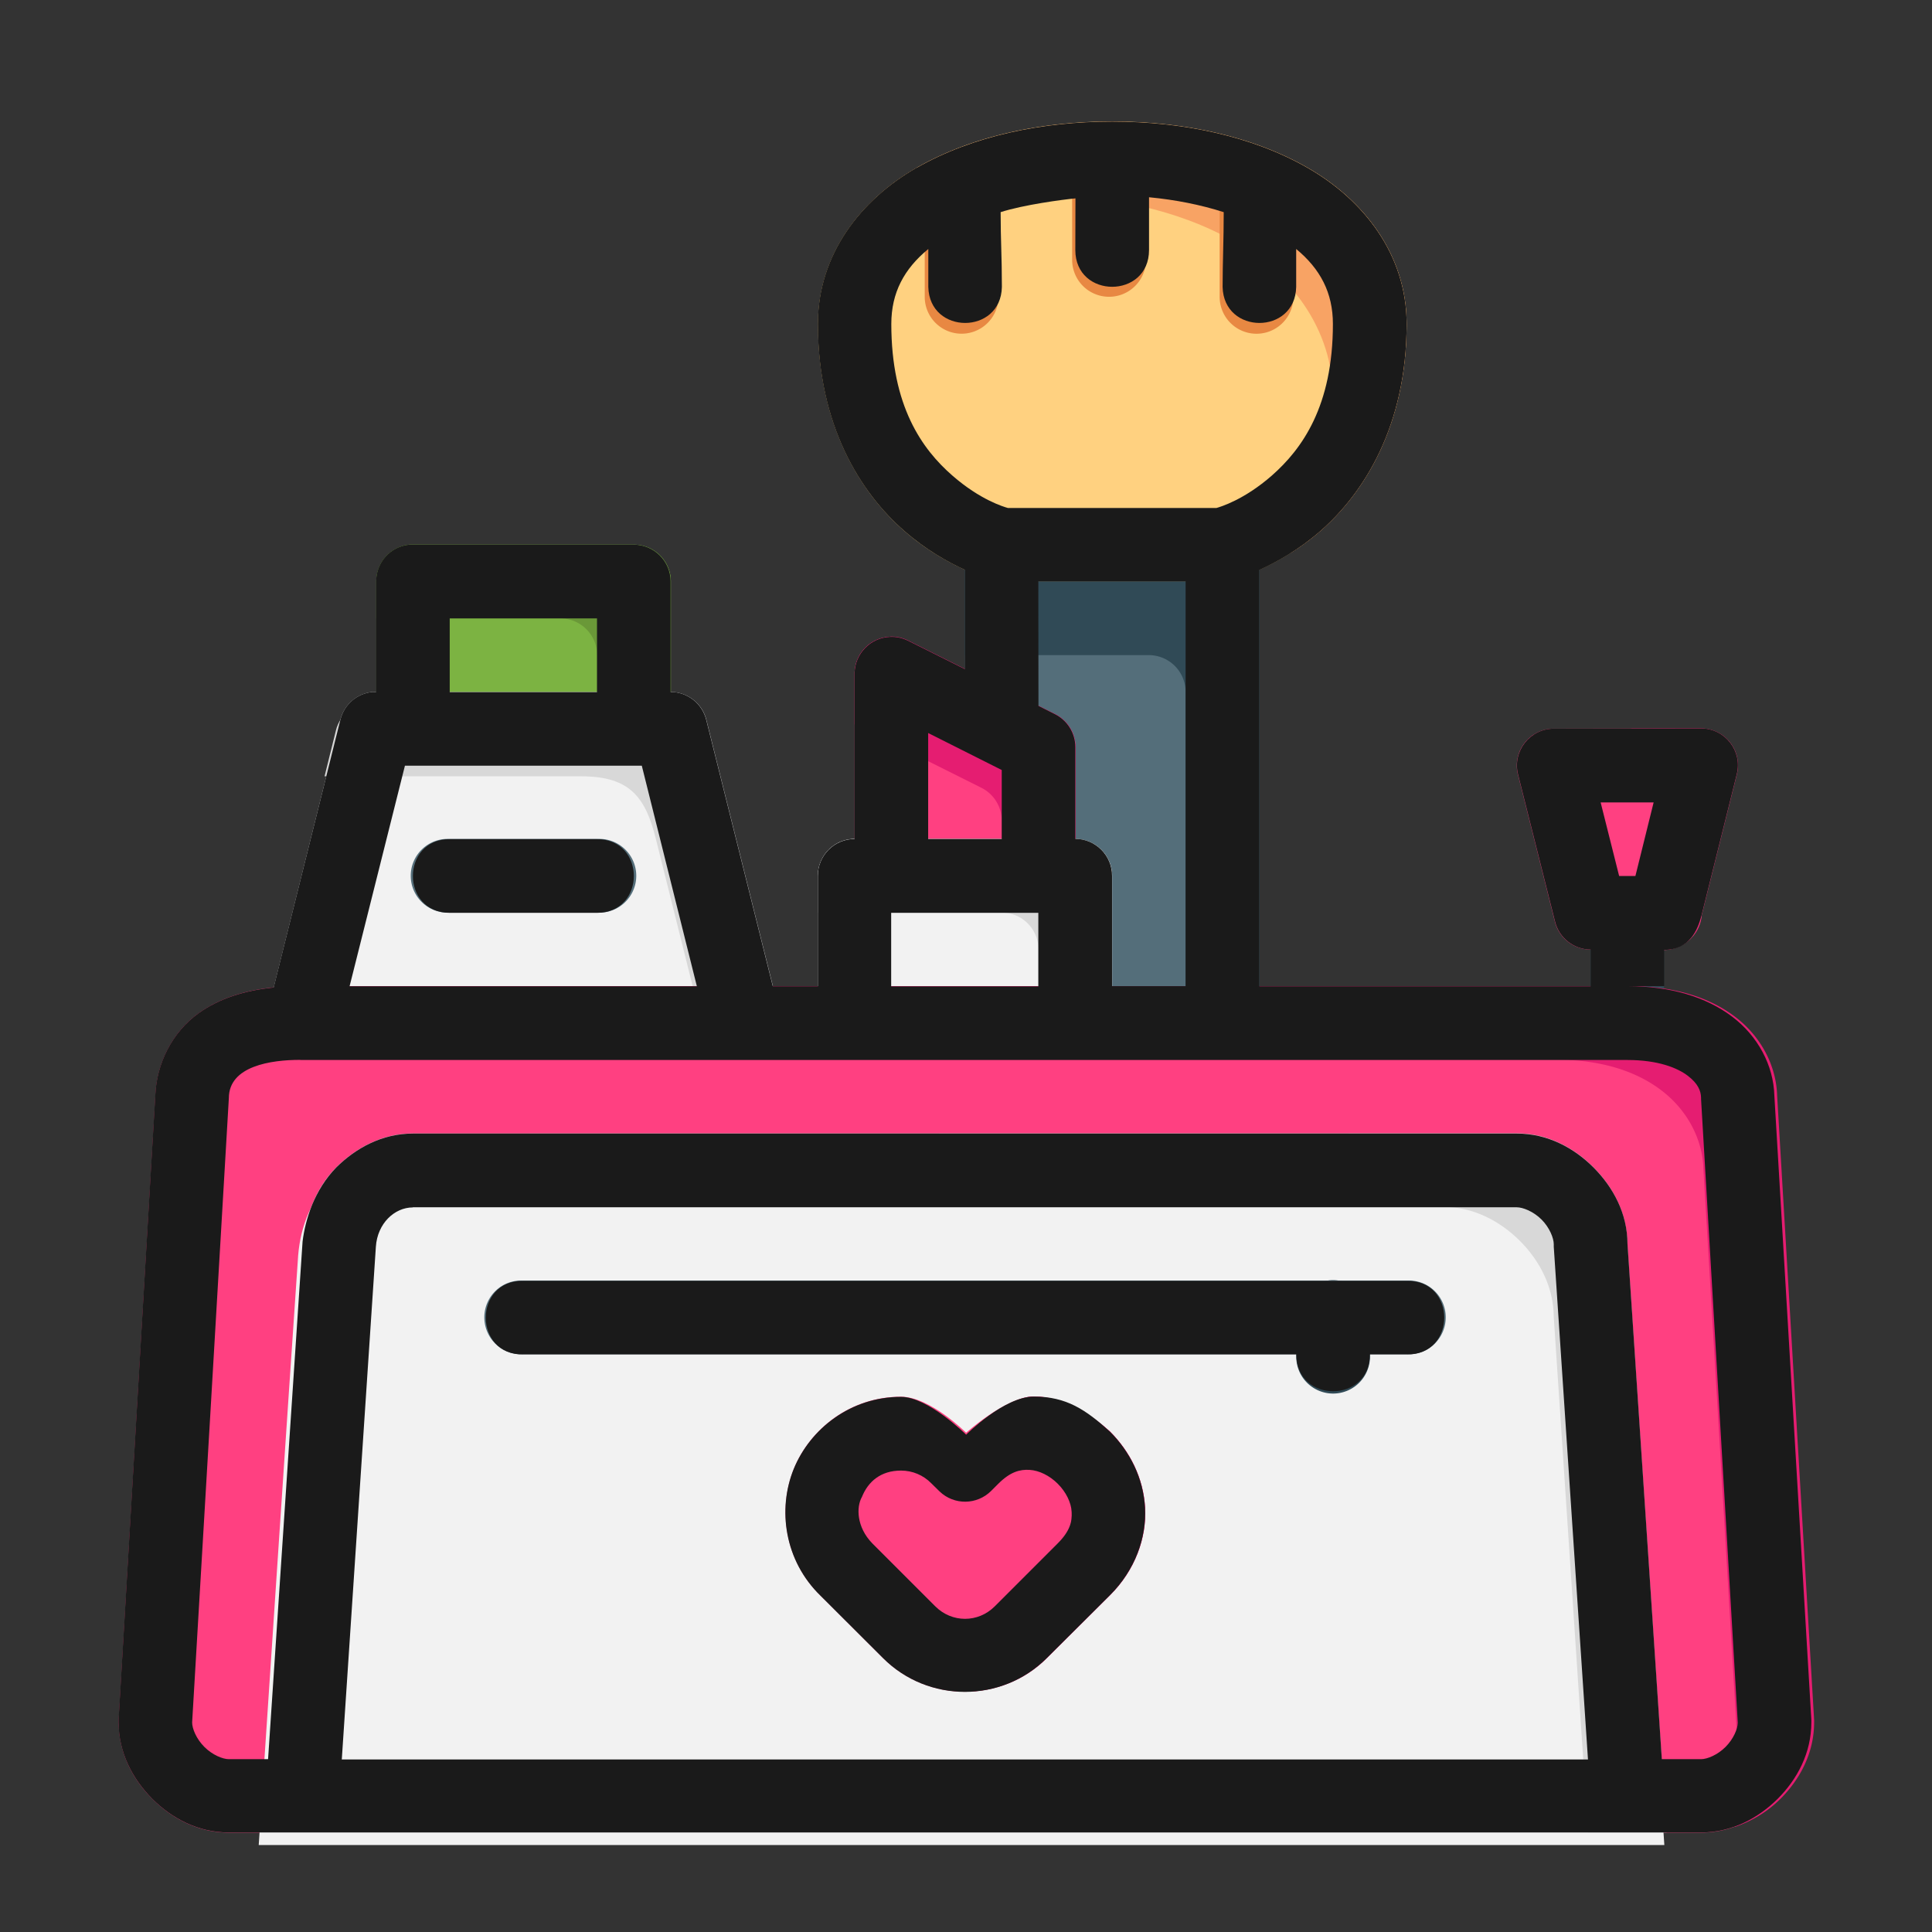 <?xml version="1.0" encoding="UTF-8" standalone="no"?>
<!-- Created with Inkscape (http://www.inkscape.org/) -->

<svg
   xmlns:dc="http://purl.org/dc/elements/1.1/"
   xmlns:cc="http://creativecommons.org/ns#"
   xmlns:rdf="http://www.w3.org/1999/02/22-rdf-syntax-ns#"
   xmlns:svg="http://www.w3.org/2000/svg"
   xmlns="http://www.w3.org/2000/svg"
   xmlns:sodipodi="http://sodipodi.sourceforge.net/DTD/sodipodi-0.dtd"
   xmlns:inkscape="http://www.inkscape.org/namespaces/inkscape"
   width="48pt"
   height="48pt"
   viewBox="0 0 16.933 16.933"
   version="1.1"
   id="svg979"
   inkscape:version="0.92.4 (5da689c313, 2019-01-14)"
   sodipodi:docname="20 - Pocuh Make Up.svg"
   inkscape:export-filename="E:\TR Design Studio Creative\Project Design\TR Creative Design\Icon Design\Project Hiring\Icon Icons\Project - 001\002 - Beauty And Fashion\Send\4 - Filled Line\20 - Pocuh Make Up.png"
   inkscape:export-xdpi="768"
   inkscape:export-ydpi="768">
  <rect x="0" y="0" width="16.933" height="16.933" fill="#333333" stroke="none"/>
  <defs
     id="defs973">
    <pattern
       y="0"
       x="0"
       height="6"
       width="6"
       patternUnits="userSpaceOnUse"
       id="EMFhbasepattern" />
    <pattern
       y="0"
       x="0"
       height="6"
       width="6"
       patternUnits="userSpaceOnUse"
       id="EMFhbasepattern-3" />
  </defs>
  <sodipodi:namedview
     id="base"
     pagecolor="#ffffff"
     bordercolor="#666666"
     borderopacity="1.0"
     inkscape:pageopacity="0.0"
     inkscape:pageshadow="2"
     inkscape:zoom="6.8254661"
     inkscape:cx="32"
     inkscape:cy="31.999142"
     inkscape:document-units="pt"
     inkscape:current-layer="layer1"
     showgrid="false"
     units="pt"
     inkscape:window-width="1366"
     inkscape:window-height="716"
     inkscape:window-x="-8"
     inkscape:window-y="-8"
     inkscape:window-maximized="1"
     inkscape:snap-bbox="true"
     inkscape:bbox-nodes="true"
     inkscape:snap-nodes="false"
     showguides="false"
     inkscape:snap-global="true">
    <inkscape:grid
       type="xygrid"
       id="grid1526" />
    <sodipodi:guide
       position="0.97,15.963"
       orientation="56.667,0"
       id="guide1528"
       inkscape:locked="false" />
    <sodipodi:guide
       position="0.97,0.97"
       orientation="0,56.667"
       id="guide1530"
       inkscape:locked="false" />
    <sodipodi:guide
       position="15.963,0.97"
       orientation="-56.667,0"
       id="guide1532"
       inkscape:locked="false" />
    <sodipodi:guide
       position="15.963,15.963"
       orientation="0,-56.667"
       id="guide1534"
       inkscape:locked="false" />
  </sodipodi:namedview>
  <g
     inkscape:label="Layer 1"
     inkscape:groupmode="layer"
     id="layer1"
     transform="translate(0,-280.067)">
    <g
       id="g1476"
       transform="matrix(1.219,0,0,1.219,-0.509,-65.379)"
       style="stroke-width:0.821">
      <g
         id="g2620"
         style="display:inline;stroke-width:0.821"
         transform="translate(23.019,-44.265)">
        <path
           style="color:#000000;font-style:normal;font-variant:normal;font-weight:normal;font-stretch:normal;font-size:medium;line-height:normal;font-family:sans-serif;font-variant-ligatures:normal;font-variant-position:normal;font-variant-caps:normal;font-variant-numeric:normal;font-variant-alternates:normal;font-feature-settings:normal;text-indent:0;text-align:start;text-decoration:none;text-decoration-line:none;text-decoration-style:solid;text-decoration-color:#000000;letter-spacing:normal;word-spacing:normal;text-transform:none;writing-mode:lr-tb;direction:ltr;text-orientation:mixed;dominant-baseline:auto;baseline-shift:baseline;text-anchor:start;white-space:normal;shape-padding:0;clip-rule:nonzero;display:inline;overflow:visible;visibility:visible;opacity:1;isolation:auto;mix-blend-mode:normal;color-interpolation:sRGB;color-interpolation-filters:linearRGB;solid-color:#000000;solid-opacity:1;vector-effect:none;fill:#546e7a;fill-opacity:1;fill-rule:nonzero;stroke:none;stroke-width:0.434;stroke-linecap:round;stroke-linejoin:round;stroke-miterlimit:1.5;stroke-dasharray:none;stroke-dashoffset:0;stroke-opacity:1;paint-order:markers fill stroke;color-rendering:auto;image-rendering:auto;shape-rendering:auto;text-rendering:auto;enable-background:accumulate"
           d="m -15.398,331.301 a 0.265,0.265 0 0 0 -0.266,0.266 v 1.322 a 0.265,0.265 0 0 0 0.146,0.236 l 0.119,0.06 v 0.762 a 0.265,0.265 0 0 0 0.264,0.264 v 0.795 a 0.265,0.265 0 0 0 0.266,0.264 h 1.059 a 0.265,0.265 0 0 0 0.264,-0.264 v -3.439 a 0.265,0.265 0 0 0 -0.264,-0.266 z"
           id="path2368"
           inkscape:connector-curvature="0" />
        <path
           style="color:#000000;font-style:normal;font-variant:normal;font-weight:normal;font-stretch:normal;font-size:medium;line-height:normal;font-family:sans-serif;font-variant-ligatures:normal;font-variant-position:normal;font-variant-caps:normal;font-variant-numeric:normal;font-variant-alternates:normal;font-feature-settings:normal;text-indent:0;text-align:start;text-decoration:none;text-decoration-line:none;text-decoration-style:solid;text-decoration-color:#000000;letter-spacing:normal;word-spacing:normal;text-transform:none;writing-mode:lr-tb;direction:ltr;text-orientation:mixed;dominant-baseline:auto;baseline-shift:baseline;text-anchor:start;white-space:normal;shape-padding:0;clip-rule:nonzero;display:inline;overflow:visible;visibility:visible;opacity:1;isolation:auto;mix-blend-mode:normal;color-interpolation:sRGB;color-interpolation-filters:linearRGB;solid-color:#000000;solid-opacity:1;vector-effect:none;fill:#304a56;fill-opacity:1;fill-rule:nonzero;stroke:none;stroke-width:0.434;stroke-linecap:round;stroke-linejoin:round;stroke-miterlimit:1.5;stroke-dasharray:none;stroke-dashoffset:0;stroke-opacity:1;paint-order:markers fill stroke;color-rendering:auto;image-rendering:auto;shape-rendering:auto;text-rendering:auto;enable-background:accumulate"
           d="m -15.399,331.301 a 0.265,0.265 0 0 0 -0.266,0.266 v 0.793 h 1.324 a 0.265,0.265 0 0 1 0.264,0.266 v 2.645 h 0.266 a 0.265,0.265 0 0 0 0.264,-0.264 v -3.44 a 0.265,0.265 0 0 0 -0.264,-0.266 z"
           id="path2434"
           inkscape:connector-curvature="0" />
        <path
           style="color:#000000;font-style:normal;font-variant:normal;font-weight:normal;font-stretch:normal;font-size:medium;line-height:normal;font-family:sans-serif;font-variant-ligatures:normal;font-variant-position:normal;font-variant-caps:normal;font-variant-numeric:normal;font-variant-alternates:normal;font-feature-settings:normal;text-indent:0;text-align:start;text-decoration:none;text-decoration-line:none;text-decoration-style:solid;text-decoration-color:#000000;letter-spacing:normal;word-spacing:normal;text-transform:none;writing-mode:lr-tb;direction:ltr;text-orientation:mixed;dominant-baseline:auto;baseline-shift:baseline;text-anchor:start;white-space:normal;shape-padding:0;clip-rule:nonzero;display:inline;overflow:visible;visibility:visible;opacity:1;isolation:auto;mix-blend-mode:normal;color-interpolation:sRGB;color-interpolation-filters:linearRGB;solid-color:#000000;solid-opacity:1;vector-effect:none;fill:#304a56;fill-opacity:1;fill-rule:nonzero;stroke:none;stroke-width:0.434;stroke-linecap:round;stroke-linejoin:round;stroke-miterlimit:1.5;stroke-dasharray:none;stroke-dashoffset:0;stroke-opacity:1;paint-order:markers fill stroke;color-rendering:auto;image-rendering:auto;shape-rendering:auto;text-rendering:auto;enable-background:accumulate"
           d="m -10.904,333.943 a 0.265,0.265 0 0 0 -0.262,0.268 v 0.795 a 0.265,0.265 0 1 0 0.529,0 v -0.795 a 0.265,0.265 0 0 0 -0.268,-0.268 z"
           id="path1322"
           inkscape:connector-curvature="0" />
        <path
           style="color:#000000;font-style:normal;font-variant:normal;font-weight:normal;font-stretch:normal;font-size:medium;line-height:normal;font-family:sans-serif;font-variant-ligatures:normal;font-variant-position:normal;font-variant-caps:normal;font-variant-numeric:normal;font-variant-alternates:normal;font-feature-settings:normal;text-indent:0;text-align:start;text-decoration:none;text-decoration-line:none;text-decoration-style:solid;text-decoration-color:#000000;letter-spacing:normal;word-spacing:normal;text-transform:none;writing-mode:lr-tb;direction:ltr;text-orientation:mixed;dominant-baseline:auto;baseline-shift:baseline;text-anchor:start;white-space:normal;shape-padding:0;clip-rule:nonzero;display:inline;overflow:visible;visibility:visible;opacity:1;isolation:auto;mix-blend-mode:normal;color-interpolation:sRGB;color-interpolation-filters:linearRGB;solid-color:#000000;solid-opacity:1;vector-effect:none;fill:#ff4081;fill-opacity:1;fill-rule:nonzero;stroke:none;stroke-width:0.434;stroke-linecap:round;stroke-linejoin:round;stroke-miterlimit:1.5;stroke-dasharray:none;stroke-dashoffset:0;stroke-opacity:1;paint-order:markers fill stroke;color-rendering:auto;image-rendering:auto;shape-rendering:auto;text-rendering:auto;enable-background:accumulate"
           d="m -11.43,332.889 a 0.265,0.265 0 0 0 -0.258,0.328 l 0.266,1.059 a 0.265,0.265 0 0 0 0.256,0.201 h 0.486 a 0.265,0.265 0 0 0 0.17,-0.031 0.265,0.265 0 0 0 0.016,-0.008 0.265,0.265 0 0 0 0.008,-0.006 0.265,0.265 0 0 0 0.014,-0.01 0.265,0.265 0 0 0 0.008,-0.006 0.265,0.265 0 0 0 0.012,-0.01 0.265,0.265 0 0 0 0.008,-0.008 0.265,0.265 0 0 0 0.01,-0.012 0.265,0.265 0 0 0 0.008,-0.008 0.265,0.265 0 0 0 0.01,-0.014 0.265,0.265 0 0 0 0.006,-0.008 0.265,0.265 0 0 0 0.043,-0.119 0.265,0.265 0 0 0 0,-0.004 l 0.254,-1.018 a 0.265,0.265 0 0 0 -0.256,-0.328 z"
           id="path2406"
           inkscape:connector-curvature="0" />
        <path
           style="color:#000000;font-style:normal;font-variant:normal;font-weight:normal;font-stretch:normal;font-size:medium;line-height:normal;font-family:sans-serif;font-variant-ligatures:normal;font-variant-position:normal;font-variant-caps:normal;font-variant-numeric:normal;font-variant-alternates:normal;font-feature-settings:normal;text-indent:0;text-align:start;text-decoration:none;text-decoration-line:none;text-decoration-style:solid;text-decoration-color:#000000;letter-spacing:normal;word-spacing:normal;text-transform:none;writing-mode:lr-tb;direction:ltr;text-orientation:mixed;dominant-baseline:auto;baseline-shift:baseline;text-anchor:start;white-space:normal;shape-padding:0;clip-rule:nonzero;display:inline;overflow:visible;visibility:visible;opacity:1;isolation:auto;mix-blend-mode:normal;color-interpolation:sRGB;color-interpolation-filters:linearRGB;solid-color:#000000;solid-opacity:1;vector-effect:none;fill:#ff4081;fill-opacity:1;fill-rule:nonzero;stroke:none;stroke-width:0.434;stroke-linecap:round;stroke-linejoin:round;stroke-miterlimit:1.5;stroke-dasharray:none;stroke-dashoffset:0;stroke-opacity:1;paint-order:markers fill stroke;color-rendering:auto;image-rendering:auto;shape-rendering:auto;text-rendering:auto;enable-background:accumulate"
           d="m -16.201,332.229 a 0.265,0.265 0 0 0 -0.256,0.264 v 1.455 a 0.265,0.265 0 0 0 0.264,0.264 h 1.059 a 0.265,0.265 0 0 0 0.266,-0.264 v -0.926 a 0.265,0.265 0 0 0 -0.146,-0.236 l -1.059,-0.529 a 0.265,0.265 0 0 0 -0.127,-0.027 z"
           id="path2418"
           inkscape:connector-curvature="0" />
        <path
           style="color:#000000;font-style:normal;font-variant:normal;font-weight:normal;font-stretch:normal;font-size:medium;line-height:normal;font-family:sans-serif;font-variant-ligatures:normal;font-variant-position:normal;font-variant-caps:normal;font-variant-numeric:normal;font-variant-alternates:normal;font-feature-settings:normal;text-indent:0;text-align:start;text-decoration:none;text-decoration-line:none;text-decoration-style:solid;text-decoration-color:#000000;letter-spacing:normal;word-spacing:normal;text-transform:none;writing-mode:lr-tb;direction:ltr;text-orientation:mixed;dominant-baseline:auto;baseline-shift:baseline;text-anchor:start;white-space:normal;shape-padding:0;clip-rule:nonzero;display:inline;overflow:visible;visibility:visible;opacity:1;isolation:auto;mix-blend-mode:normal;color-interpolation:sRGB;color-interpolation-filters:linearRGB;solid-color:#000000;solid-opacity:1;vector-effect:none;fill:#e51d71;fill-opacity:1;fill-rule:nonzero;stroke:none;stroke-width:0.434;stroke-linecap:round;stroke-linejoin:round;stroke-miterlimit:1.5;stroke-dasharray:none;stroke-dashoffset:0;stroke-opacity:1;paint-order:markers fill stroke;color-rendering:auto;image-rendering:auto;shape-rendering:auto;text-rendering:auto;enable-background:accumulate"
           d="m -16.201,332.228 a 0.265,0.265 0 0 0 -0.256,0.264 v 0.366 l 0.912,0.456 a 0.265,0.265 0 0 1 0.146,0.236 v 0.66 h 0.264 a 0.265,0.265 0 0 0 0.266,-0.264 v -0.926 a 0.265,0.265 0 0 0 -0.146,-0.236 l -1.059,-0.53 a 0.265,0.265 0 0 0 -0.127,-0.027 z"
           id="path2455"
           inkscape:connector-curvature="0" />
        <path
           style="color:#000000;font-style:normal;font-variant:normal;font-weight:normal;font-stretch:normal;font-size:medium;line-height:normal;font-family:sans-serif;font-variant-ligatures:normal;font-variant-position:normal;font-variant-caps:normal;font-variant-numeric:normal;font-variant-alternates:normal;font-feature-settings:normal;text-indent:0;text-align:start;text-decoration:none;text-decoration-line:none;text-decoration-style:solid;text-decoration-color:#000000;letter-spacing:normal;word-spacing:normal;text-transform:none;writing-mode:lr-tb;direction:ltr;text-orientation:mixed;dominant-baseline:auto;baseline-shift:baseline;text-anchor:start;white-space:normal;shape-padding:0;clip-rule:nonzero;display:inline;overflow:visible;visibility:visible;opacity:1;isolation:auto;mix-blend-mode:normal;color-interpolation:sRGB;color-interpolation-filters:linearRGB;solid-color:#000000;solid-opacity:1;vector-effect:none;fill:#f2f2f2;fill-opacity:1;fill-rule:nonzero;stroke:none;stroke-width:0.434;stroke-linecap:round;stroke-linejoin:round;stroke-miterlimit:1.5;stroke-dasharray:none;stroke-dashoffset:0;stroke-opacity:1;paint-order:markers fill stroke;color-rendering:auto;image-rendering:auto;shape-rendering:auto;text-rendering:auto;enable-background:accumulate"
           d="m -16.457,333.682 a 0.265,0.265 0 0 0 -0.264,0.266 v 1.059 a 0.265,0.265 0 0 0 0.264,0.264 h 1.588 a 0.265,0.265 0 0 0 0.264,-0.264 v -1.059 a 0.265,0.265 0 0 0 -0.264,-0.266 z"
           id="path2424"
           inkscape:connector-curvature="0" />
        <path
           style="color:#000000;font-style:normal;font-variant:normal;font-weight:normal;font-stretch:normal;font-size:medium;line-height:normal;font-family:sans-serif;font-variant-ligatures:normal;font-variant-position:normal;font-variant-caps:normal;font-variant-numeric:normal;font-variant-alternates:normal;font-feature-settings:normal;text-indent:0;text-align:start;text-decoration:none;text-decoration-line:none;text-decoration-style:solid;text-decoration-color:#000000;letter-spacing:normal;word-spacing:normal;text-transform:none;writing-mode:lr-tb;direction:ltr;text-orientation:mixed;dominant-baseline:auto;baseline-shift:baseline;text-anchor:start;white-space:normal;shape-padding:0;clip-rule:nonzero;display:inline;overflow:visible;visibility:visible;opacity:1;isolation:auto;mix-blend-mode:normal;color-interpolation:sRGB;color-interpolation-filters:linearRGB;solid-color:#000000;solid-opacity:1;vector-effect:none;fill:#7cb342;fill-opacity:1;fill-rule:nonzero;stroke:none;stroke-width:0.434;stroke-linecap:round;stroke-linejoin:round;stroke-miterlimit:1.5;stroke-dasharray:none;stroke-dashoffset:0;stroke-opacity:1;paint-order:markers fill stroke;color-rendering:auto;image-rendering:auto;shape-rendering:auto;text-rendering:auto;enable-background:accumulate"
           d="m -19.658,331.566 a 0.265,0.265 0 0 0 -0.238,0.264 v 1.059 a 0.265,0.265 0 0 0 0.264,0.266 h 1.588 a 0.265,0.265 0 0 0 0.266,-0.266 v -1.059 a 0.265,0.265 0 0 0 -0.266,-0.264 h -1.588 a 0.265,0.265 0 0 0 -0.025,0 z"
           id="path2414"
           inkscape:connector-curvature="0" />
        <path
           style="color:#000000;font-style:normal;font-variant:normal;font-weight:normal;font-stretch:normal;font-size:medium;line-height:normal;font-family:sans-serif;font-variant-ligatures:normal;font-variant-position:normal;font-variant-caps:normal;font-variant-numeric:normal;font-variant-alternates:normal;font-feature-settings:normal;text-indent:0;text-align:start;text-decoration:none;text-decoration-line:none;text-decoration-style:solid;text-decoration-color:#000000;letter-spacing:normal;word-spacing:normal;text-transform:none;writing-mode:lr-tb;direction:ltr;text-orientation:mixed;dominant-baseline:auto;baseline-shift:baseline;text-anchor:start;white-space:normal;shape-padding:0;clip-rule:nonzero;display:inline;overflow:visible;visibility:visible;opacity:1;isolation:auto;mix-blend-mode:normal;color-interpolation:sRGB;color-interpolation-filters:linearRGB;solid-color:#000000;solid-opacity:1;vector-effect:none;fill:#6a9838;fill-opacity:1;fill-rule:nonzero;stroke:none;stroke-width:0.434;stroke-linecap:round;stroke-linejoin:round;stroke-miterlimit:1.5;stroke-dasharray:none;stroke-dashoffset:0;stroke-opacity:1;paint-order:markers fill stroke;color-rendering:auto;image-rendering:auto;shape-rendering:auto;text-rendering:auto;enable-background:accumulate"
           d="m -19.658,331.566 a 0.265,0.265 0 0 0 -0.238,0.264 v 0.266 h 1.322 a 0.265,0.265 0 0 1 0.266,0.264 v 0.795 h 0.264 a 0.265,0.265 0 0 0 0.266,-0.266 v -1.059 a 0.265,0.265 0 0 0 -0.266,-0.264 h -1.588 a 0.265,0.265 0 0 0 -0.025,0 z"
           id="path2439"
           inkscape:connector-curvature="0" />
        <path
           style="color:#000000;font-style:normal;font-variant:normal;font-weight:normal;font-stretch:normal;font-size:medium;line-height:normal;font-family:sans-serif;font-variant-ligatures:normal;font-variant-position:normal;font-variant-caps:normal;font-variant-numeric:normal;font-variant-alternates:normal;font-feature-settings:normal;text-indent:0;text-align:start;text-decoration:none;text-decoration-line:none;text-decoration-style:solid;text-decoration-color:#000000;letter-spacing:normal;word-spacing:normal;text-transform:none;writing-mode:lr-tb;direction:ltr;text-orientation:mixed;dominant-baseline:auto;baseline-shift:baseline;text-anchor:start;white-space:normal;shape-padding:0;clip-rule:nonzero;display:inline;overflow:visible;visibility:visible;opacity:1;isolation:auto;mix-blend-mode:normal;color-interpolation:sRGB;color-interpolation-filters:linearRGB;solid-color:#000000;solid-opacity:1;vector-effect:none;fill:#f2f2f2;fill-opacity:1;fill-rule:nonzero;stroke:none;stroke-width:0.434;stroke-linecap:round;stroke-linejoin:round;stroke-miterlimit:1.5;stroke-dasharray:none;stroke-dashoffset:0;stroke-opacity:1;paint-order:markers fill stroke;color-rendering:auto;image-rendering:auto;shape-rendering:auto;text-rendering:auto;enable-background:accumulate"
           d="m -19.924,332.625 a 0.265,0.265 0 0 0 -0.23,0.199 l -0.527,2.117 a 0.265,0.265 0 0 0 0.256,0.328 H -17.25 a 0.265,0.265 0 0 0 0.256,-0.328 l -0.529,-2.117 a 0.265,0.265 0 0 0 -0.256,-0.199 h -2.117 a 0.265,0.265 0 0 0 -0.027,0 z"
           id="path2410"
           inkscape:connector-curvature="0" />
        <path
           style="color:#000000;font-style:normal;font-variant:normal;font-weight:normal;font-stretch:normal;font-size:medium;line-height:normal;font-family:sans-serif;font-variant-ligatures:normal;font-variant-position:normal;font-variant-caps:normal;font-variant-numeric:normal;font-variant-alternates:normal;font-feature-settings:normal;text-indent:0;text-align:start;text-decoration:none;text-decoration-line:none;text-decoration-style:solid;text-decoration-color:#000000;letter-spacing:normal;word-spacing:normal;text-transform:none;writing-mode:lr-tb;direction:ltr;text-orientation:mixed;dominant-baseline:auto;baseline-shift:baseline;text-anchor:start;white-space:normal;shape-padding:0;clip-rule:nonzero;display:inline;overflow:visible;visibility:visible;opacity:1;isolation:auto;mix-blend-mode:normal;color-interpolation:sRGB;color-interpolation-filters:linearRGB;solid-color:#000000;solid-opacity:1;vector-effect:none;fill:#ffd180;fill-opacity:1;fill-rule:nonzero;stroke:none;stroke-width:0.434;stroke-linecap:round;stroke-linejoin:round;stroke-miterlimit:1.5;stroke-dasharray:none;stroke-dashoffset:0;stroke-opacity:1;paint-order:markers fill stroke;color-rendering:auto;image-rendering:auto;shape-rendering:auto;text-rendering:auto;enable-background:accumulate"
           d="m -14.605,328.523 c -0.501,0 -1.002,0.102 -1.404,0.332 -0.402,0.23 -0.711,0.623 -0.711,1.123 0,0.732 0.308,1.216 0.619,1.488 0.312,0.273 0.639,0.355 0.639,0.355 a 0.265,0.265 0 0 0 0.064,0.008 h 1.588 a 0.265,0.265 0 0 0 0.062,-0.008 c 0,0 0.329,-0.083 0.641,-0.355 0.312,-0.273 0.619,-0.756 0.619,-1.488 0,-0.5 -0.311,-0.893 -0.713,-1.123 -0.402,-0.23 -0.903,-0.332 -1.404,-0.332 z"
           id="path2352"
           inkscape:connector-curvature="0" />
        <path
           style="color:#000000;font-style:normal;font-variant:normal;font-weight:normal;font-stretch:normal;font-size:medium;line-height:normal;font-family:sans-serif;font-variant-ligatures:normal;font-variant-position:normal;font-variant-caps:normal;font-variant-numeric:normal;font-variant-alternates:normal;font-feature-settings:normal;text-indent:0;text-align:start;text-decoration:none;text-decoration-line:none;text-decoration-style:solid;text-decoration-color:#000000;letter-spacing:normal;word-spacing:normal;text-transform:none;writing-mode:lr-tb;direction:ltr;text-orientation:mixed;dominant-baseline:auto;baseline-shift:baseline;text-anchor:start;white-space:normal;shape-padding:0;clip-rule:nonzero;display:inline;overflow:visible;visibility:visible;opacity:1;isolation:auto;mix-blend-mode:normal;color-interpolation:sRGB;color-interpolation-filters:linearRGB;solid-color:#000000;solid-opacity:1;vector-effect:none;fill:#546e7a;fill-opacity:1;fill-rule:nonzero;stroke:none;stroke-width:0.434;stroke-linecap:round;stroke-linejoin:round;stroke-miterlimit:1.5;stroke-dasharray:none;stroke-dashoffset:0;stroke-opacity:1;paint-order:markers fill stroke;color-rendering:auto;image-rendering:auto;shape-rendering:auto;text-rendering:auto;enable-background:accumulate"
           d="m -19.367,333.682 a 0.265,0.265 0 1 0 0,0.529 h 1.059 a 0.265,0.265 0 1 0 0,-0.529 z"
           id="path1341"
           inkscape:connector-curvature="0" />
        <path
           style="color:#000000;font-style:normal;font-variant:normal;font-weight:normal;font-stretch:normal;font-size:medium;line-height:normal;font-family:sans-serif;font-variant-ligatures:normal;font-variant-position:normal;font-variant-caps:normal;font-variant-numeric:normal;font-variant-alternates:normal;font-feature-settings:normal;text-indent:0;text-align:start;text-decoration:none;text-decoration-line:none;text-decoration-style:solid;text-decoration-color:#000000;letter-spacing:normal;word-spacing:normal;text-transform:none;writing-mode:lr-tb;direction:ltr;text-orientation:mixed;dominant-baseline:auto;baseline-shift:baseline;text-anchor:start;white-space:normal;shape-padding:0;clip-rule:nonzero;display:inline;overflow:visible;visibility:visible;opacity:1;isolation:auto;mix-blend-mode:normal;color-interpolation:sRGB;color-interpolation-filters:linearRGB;solid-color:#000000;solid-opacity:1;vector-effect:none;fill:#d8d8d8;fill-opacity:1;fill-rule:nonzero;stroke:none;stroke-width:1.641;stroke-linecap:round;stroke-linejoin:round;stroke-miterlimit:1.5;stroke-dasharray:none;stroke-dashoffset:0;stroke-opacity:1;paint-order:markers fill stroke;color-rendering:auto;image-rendering:auto;shape-rendering:auto;text-rendering:auto;enable-background:accumulate"
           d="m -75.299,182.645 c -0.001,6.6e-4 -0.003,0.001 -0.004,0.002 -0.42,0.042 -0.768,0.343 -0.871,0.752 l -0.309,1.248 h 6.969 c 1.333,0 1.742,0.585 2.022,1.705 l 1.262,5.049 c 0.155,0.625 -0.313,1.231 -0.957,1.24 h 1.99 c 0.648,-0.003 1.122,-0.611 0.967,-1.24 -0.673,-2.668 -1.325,-5.341 -2,-8.002 -0.147,-0.536 -0.602,-0.752 -0.967,-0.752 h -1.98 -6.021 c -0.033,-0.002 -0.066,-0.003 -0.1,-0.002 z"
           id="path2444"
           inkscape:connector-curvature="0"
           sodipodi:nodetypes="cccccccccccccccc"
           transform="matrix(0.265,0,0,0.265,0,284.3)" />
        <path
           style="color:#000000;font-style:normal;font-variant:normal;font-weight:normal;font-stretch:normal;font-size:medium;line-height:normal;font-family:sans-serif;font-variant-ligatures:normal;font-variant-position:normal;font-variant-caps:normal;font-variant-numeric:normal;font-variant-alternates:normal;font-feature-settings:normal;text-indent:0;text-align:start;text-decoration:none;text-decoration-line:none;text-decoration-style:solid;text-decoration-color:#000000;letter-spacing:normal;word-spacing:normal;text-transform:none;writing-mode:lr-tb;direction:ltr;text-orientation:mixed;dominant-baseline:auto;baseline-shift:baseline;text-anchor:start;white-space:normal;shape-padding:0;clip-rule:nonzero;display:inline;overflow:visible;visibility:visible;opacity:1;isolation:auto;mix-blend-mode:normal;color-interpolation:sRGB;color-interpolation-filters:linearRGB;solid-color:#000000;solid-opacity:1;vector-effect:none;fill:#d8d8d8;fill-opacity:1;fill-rule:nonzero;stroke:none;stroke-width:0.434;stroke-linecap:round;stroke-linejoin:round;stroke-miterlimit:1.5;stroke-dasharray:none;stroke-dashoffset:0;stroke-opacity:1;paint-order:markers fill stroke;color-rendering:auto;image-rendering:auto;shape-rendering:auto;text-rendering:auto;enable-background:accumulate"
           d="m -16.457,333.681 a 0.265,0.265 0 0 0 -0.264,0.266 v 0.264 h 1.322 a 0.265,0.265 0 0 1 0.264,0.266 v 0.793 h 0.265 a 0.265,0.265 0 0 0 0.264,-0.264 v -1.059 a 0.265,0.265 0 0 0 -0.264,-0.266 z"
           id="path2465"
           inkscape:connector-curvature="0" />
        <path
           style="color:#000000;font-style:normal;font-variant:normal;font-weight:normal;font-stretch:normal;font-size:medium;line-height:normal;font-family:sans-serif;font-variant-ligatures:normal;font-variant-position:normal;font-variant-caps:normal;font-variant-numeric:normal;font-variant-alternates:normal;font-feature-settings:normal;text-indent:0;text-align:start;text-decoration:none;text-decoration-line:none;text-decoration-style:solid;text-decoration-color:#000000;letter-spacing:normal;word-spacing:normal;text-transform:none;writing-mode:lr-tb;direction:ltr;text-orientation:mixed;dominant-baseline:auto;baseline-shift:baseline;text-anchor:start;white-space:normal;shape-padding:0;clip-rule:nonzero;display:inline;overflow:visible;visibility:visible;opacity:1;isolation:auto;mix-blend-mode:normal;color-interpolation:sRGB;color-interpolation-filters:linearRGB;solid-color:#000000;solid-opacity:1;vector-effect:none;fill:#ff4081;fill-opacity:1;fill-rule:nonzero;stroke:none;stroke-width:0.434;stroke-linecap:round;stroke-linejoin:round;stroke-miterlimit:1.5;stroke-dasharray:none;stroke-dashoffset:0;stroke-opacity:1;paint-order:markers fill stroke;color-rendering:auto;image-rendering:auto;shape-rendering:auto;text-rendering:auto;enable-background:accumulate"
           d="m -20.441,334.74 c -0.293,-10e-6 -0.541,0.058 -0.732,0.195 -0.191,0.137 -0.302,0.363 -0.311,0.59 l -0.264,4.492 a 0.265,0.265 0 0 0 0,0.016 c 3e-6,0.22 0.101,0.41 0.242,0.551 0.141,0.141 0.33,0.242 0.551,0.242 h 10.584 c 0.22,0 0.41,-0.101 0.551,-0.242 0.141,-0.141 0.242,-0.33 0.242,-0.551 a 0.265,0.265 0 0 0 0,-0.016 l -0.266,-4.49 c -0.006,-0.216 -0.118,-0.427 -0.305,-0.568 -0.188,-0.142 -0.443,-0.219 -0.752,-0.219 z"
           id="path2374"
           inkscape:connector-curvature="0" />
        <path
           style="color:#000000;font-style:normal;font-variant:normal;font-weight:normal;font-stretch:normal;font-size:medium;line-height:normal;font-family:sans-serif;font-variant-ligatures:normal;font-variant-position:normal;font-variant-caps:normal;font-variant-numeric:normal;font-variant-alternates:normal;font-feature-settings:normal;text-indent:0;text-align:start;text-decoration:none;text-decoration-line:none;text-decoration-style:solid;text-decoration-color:#000000;letter-spacing:normal;word-spacing:normal;text-transform:none;writing-mode:lr-tb;direction:ltr;text-orientation:mixed;dominant-baseline:auto;baseline-shift:baseline;text-anchor:start;white-space:normal;shape-padding:0;clip-rule:nonzero;display:inline;overflow:visible;visibility:visible;opacity:1;isolation:auto;mix-blend-mode:normal;color-interpolation:sRGB;color-interpolation-filters:linearRGB;solid-color:#000000;solid-opacity:1;vector-effect:none;fill:#f2f2f2;fill-opacity:1;fill-rule:nonzero;stroke:none;stroke-width:1.641;stroke-linecap:round;stroke-linejoin:round;stroke-miterlimit:1.5;stroke-dasharray:none;stroke-dashoffset:0;stroke-opacity:1;paint-order:markers fill stroke;color-rendering:auto;image-rendering:auto;shape-rendering:auto;text-rendering:auto;enable-background:accumulate"
           d="m -74.203,194.641 c -0.833,0 -1.55,0.392 -2.082,0.924 -0.532,0.532 -0.847,1.253 -0.914,2.082 -0.345,5.046 -0.716,10.668 -1.07,15.996 h 38.137 l -1.066,-16.004 c -0.002,-0.83 -0.391,-1.544 -0.922,-2.074 -0.532,-0.532 -1.249,-0.924 -2.082,-0.924 z"
           id="path2402"
           inkscape:connector-curvature="0"
           transform="matrix(0.265,0,0,0.265,0,284.3)" />
        <path
           style="color:#000000;font-style:normal;font-variant:normal;font-weight:normal;font-stretch:normal;font-size:medium;line-height:normal;font-family:sans-serif;font-variant-ligatures:normal;font-variant-position:normal;font-variant-caps:normal;font-variant-numeric:normal;font-variant-alternates:normal;font-feature-settings:normal;text-indent:0;text-align:start;text-decoration:none;text-decoration-line:none;text-decoration-style:solid;text-decoration-color:#000000;letter-spacing:normal;word-spacing:normal;text-transform:none;writing-mode:lr-tb;direction:ltr;text-orientation:mixed;dominant-baseline:auto;baseline-shift:baseline;text-anchor:start;white-space:normal;shape-padding:0;clip-rule:nonzero;display:inline;overflow:visible;visibility:visible;opacity:1;isolation:auto;mix-blend-mode:normal;color-interpolation:sRGB;color-interpolation-filters:linearRGB;solid-color:#000000;solid-opacity:1;vector-effect:none;fill:#304a56;fill-opacity:1;fill-rule:nonzero;stroke:none;stroke-width:0.434;stroke-linecap:round;stroke-linejoin:round;stroke-miterlimit:1.5;stroke-dasharray:none;stroke-dashoffset:0;stroke-opacity:1;paint-order:markers fill stroke;color-rendering:auto;image-rendering:auto;shape-rendering:auto;text-rendering:auto;enable-background:accumulate"
           d="m -13.021,336.854 a 0.265,0.265 0 0 0 -0.26,0.27 v 0.264 a 0.265,0.265 0 1 0 0.529,0 v -0.264 a 0.265,0.265 0 0 0 -0.27,-0.27 z"
           id="path1307"
           inkscape:connector-curvature="0" />
        <path
           style="color:#000000;font-style:normal;font-variant:normal;font-weight:normal;font-stretch:normal;font-size:medium;line-height:normal;font-family:sans-serif;font-variant-ligatures:normal;font-variant-position:normal;font-variant-caps:normal;font-variant-numeric:normal;font-variant-alternates:normal;font-feature-settings:normal;text-indent:0;text-align:start;text-decoration:none;text-decoration-line:none;text-decoration-style:solid;text-decoration-color:#000000;letter-spacing:normal;word-spacing:normal;text-transform:none;writing-mode:lr-tb;direction:ltr;text-orientation:mixed;dominant-baseline:auto;baseline-shift:baseline;text-anchor:start;white-space:normal;shape-padding:0;clip-rule:nonzero;display:inline;overflow:visible;visibility:visible;opacity:1;isolation:auto;mix-blend-mode:normal;color-interpolation:sRGB;color-interpolation-filters:linearRGB;solid-color:#000000;solid-opacity:1;vector-effect:none;fill:#546e7a;fill-opacity:1;fill-rule:nonzero;stroke:none;stroke-width:0.434;stroke-linecap:round;stroke-linejoin:round;stroke-miterlimit:1.5;stroke-dasharray:none;stroke-dashoffset:0;stroke-opacity:1;paint-order:markers fill stroke;color-rendering:auto;image-rendering:auto;shape-rendering:auto;text-rendering:auto;enable-background:accumulate"
           d="m -18.838,336.857 a 0.265,0.265 0 1 0 0,0.529 h 6.35 a 0.265,0.265 0 1 0 0,-0.529 z"
           id="path1305"
           inkscape:connector-curvature="0" />
        <path
           style="color:#000000;font-style:normal;font-variant:normal;font-weight:normal;font-stretch:normal;font-size:medium;line-height:normal;font-family:sans-serif;font-variant-ligatures:normal;font-variant-position:normal;font-variant-caps:normal;font-variant-numeric:normal;font-variant-alternates:normal;font-feature-settings:normal;text-indent:0;text-align:start;text-decoration:none;text-decoration-line:none;text-decoration-style:solid;text-decoration-color:#000000;letter-spacing:normal;word-spacing:normal;text-transform:none;writing-mode:lr-tb;direction:ltr;text-orientation:mixed;dominant-baseline:auto;baseline-shift:baseline;text-anchor:start;white-space:normal;shape-padding:0;clip-rule:nonzero;display:inline;overflow:visible;visibility:visible;opacity:1;isolation:auto;mix-blend-mode:normal;color-interpolation:sRGB;color-interpolation-filters:linearRGB;solid-color:#000000;solid-opacity:1;vector-effect:none;fill:#ff4081;fill-opacity:1;fill-rule:nonzero;stroke:none;stroke-width:0.434;stroke-linecap:round;stroke-linejoin:round;stroke-miterlimit:1.5;stroke-dasharray:none;stroke-dashoffset:0;stroke-opacity:1;paint-order:markers fill stroke;color-rendering:auto;image-rendering:auto;shape-rendering:auto;text-rendering:auto;enable-background:accumulate"
           d="m -16.123,337.692 c -0.362,-4e-4 -0.654,0.23 -0.771,0.52 -0.117,0.289 -0.067,0.658 0.193,0.91 l 0.449,0.449 c 0.323,0.323 0.853,0.323 1.176,0 l 0.455,-0.453 c 0.181,-0.18 0.264,-0.414 0.252,-0.629 -0.012,-0.215 -0.11,-0.405 -0.252,-0.547 -0.174,-0.158 -0.366,-0.252 -0.547,-0.252 -0.195,0 -0.487,0.261 -0.487,0.261 0,0 -0.259,-0.259 -0.468,-0.259 z"
           id="path2398"
           inkscape:connector-curvature="0"
           sodipodi:nodetypes="ccccccccccc" />
        <path
           style="color:#000000;font-style:normal;font-variant:normal;font-weight:normal;font-stretch:normal;font-size:medium;line-height:normal;font-family:sans-serif;font-variant-ligatures:normal;font-variant-position:normal;font-variant-caps:normal;font-variant-numeric:normal;font-variant-alternates:normal;font-feature-settings:normal;text-indent:0;text-align:start;text-decoration:none;text-decoration-line:none;text-decoration-style:solid;text-decoration-color:#000000;letter-spacing:normal;word-spacing:normal;text-transform:none;writing-mode:lr-tb;direction:ltr;text-orientation:mixed;dominant-baseline:auto;baseline-shift:baseline;text-anchor:start;white-space:normal;shape-padding:0;clip-rule:nonzero;display:inline;overflow:visible;visibility:visible;opacity:1;isolation:auto;mix-blend-mode:normal;color-interpolation:sRGB;color-interpolation-filters:linearRGB;solid-color:#000000;solid-opacity:1;vector-effect:none;fill:#f8a364;fill-opacity:1;fill-rule:nonzero;stroke:none;stroke-width:0.434;stroke-linecap:round;stroke-linejoin:round;stroke-miterlimit:1.5;stroke-dasharray:none;stroke-dashoffset:0;stroke-opacity:1;paint-order:markers fill stroke;color-rendering:auto;image-rendering:auto;shape-rendering:auto;text-rendering:auto;enable-background:accumulate"
           d="m -14.605,328.524 c -0.501,0 -1.002,0.102 -1.405,0.332 -0.23,0.132 -0.427,0.318 -0.556,0.546 0.009,-0.005 0.018,-0.012 0.027,-0.017 0.402,-0.23 0.904,-0.332 1.405,-0.332 0.501,0 1.002,0.102 1.404,0.332 0.402,0.23 0.713,0.623 0.713,1.123 0,0.473 -0.129,0.841 -0.304,1.117 0.07,-0.044 0.142,-0.095 0.214,-0.158 0.312,-0.273 0.619,-0.756 0.619,-1.488 0,-0.5 -0.311,-0.893 -0.713,-1.123 -0.402,-0.23 -0.903,-0.332 -1.404,-0.332 z"
           id="path2426"
           inkscape:connector-curvature="0" />
        <path
           style="color:#000000;font-style:normal;font-variant:normal;font-weight:normal;font-stretch:normal;font-size:medium;line-height:normal;font-family:sans-serif;font-variant-ligatures:normal;font-variant-position:normal;font-variant-caps:normal;font-variant-numeric:normal;font-variant-alternates:normal;font-feature-settings:normal;text-indent:0;text-align:start;text-decoration:none;text-decoration-line:none;text-decoration-style:solid;text-decoration-color:#000000;letter-spacing:normal;word-spacing:normal;text-transform:none;writing-mode:lr-tb;direction:ltr;text-orientation:mixed;dominant-baseline:auto;baseline-shift:baseline;text-anchor:start;white-space:normal;shape-padding:0;clip-rule:nonzero;display:inline;overflow:visible;visibility:visible;opacity:1;isolation:auto;mix-blend-mode:normal;color-interpolation:sRGB;color-interpolation-filters:linearRGB;solid-color:#000000;solid-opacity:1;vector-effect:none;fill:#e88842;fill-opacity:1;fill-rule:nonzero;stroke:none;stroke-width:1.641;stroke-linecap:round;stroke-linejoin:round;stroke-miterlimit:1.5;stroke-dasharray:none;stroke-dashoffset:0;stroke-opacity:1;paint-order:markers fill stroke;color-rendering:auto;image-rendering:auto;shape-rendering:auto;text-rendering:auto;enable-background:accumulate"
           d="m -55.201,167.145 c -0.334,0 -0.666,0.026 -0.998,0.051 v 3.439 a 1.001,1.001 0 0 0 2.002,0 v -3.439 c -0.334,-0.025 -0.668,-0.051 -1.004,-0.051 z m -2.998,0.361 c -0.706,0.175 -1.38,0.414 -2,0.732 v 3.4 a 1,1 0 0 0 2,0 z m 6.002,0.002 v 4.131 a 1,1 0 0 0 2,0 v -3.396 c -0.619,-0.319 -1.295,-0.558 -2,-0.734 z"
           id="path1351"
           inkscape:connector-curvature="0"
           transform="matrix(0.265,0,0,0.265,0,284.3)" />
        <path
           style="color:#000000;font-style:normal;font-variant:normal;font-weight:normal;font-stretch:normal;font-size:medium;line-height:normal;font-family:sans-serif;font-variant-ligatures:normal;font-variant-position:normal;font-variant-caps:normal;font-variant-numeric:normal;font-variant-alternates:normal;font-feature-settings:normal;text-indent:0;text-align:start;text-decoration:none;text-decoration-line:none;text-decoration-style:solid;text-decoration-color:#000000;letter-spacing:normal;word-spacing:normal;text-transform:none;writing-mode:lr-tb;direction:ltr;text-orientation:mixed;dominant-baseline:auto;baseline-shift:baseline;text-anchor:start;white-space:normal;shape-padding:0;clip-rule:nonzero;display:inline;overflow:visible;visibility:visible;opacity:1;isolation:auto;mix-blend-mode:normal;color-interpolation:sRGB;color-interpolation-filters:linearRGB;solid-color:#000000;solid-opacity:1;vector-effect:none;fill:#e51d71;fill-opacity:1;fill-rule:nonzero;stroke:none;stroke-width:0.434;stroke-linecap:round;stroke-linejoin:round;stroke-miterlimit:1.5;stroke-dasharray:none;stroke-dashoffset:0;stroke-opacity:1;paint-order:markers fill stroke;color-rendering:auto;image-rendering:auto;shape-rendering:auto;text-rendering:auto;enable-background:accumulate"
           d="m -10.371,332.887 -0.514,5.3e-4 a 0.265,0.265 0 0 1 0.24,0.328 l -0.254,1.018 a 0.265,0.265 0 0 1 0,0.004 0.265,0.265 0 0 1 -0.043,0.119 0.265,0.265 0 0 1 -0.006,0.008 0.265,0.265 0 0 1 -0.01,0.013 0.265,0.265 0 0 1 -0.008,0.008 0.265,0.265 0 0 1 -0.01,0.011 0.265,0.265 0 0 1 -0.008,0.008 0.265,0.265 0 0 1 -0.012,0.01 0.265,0.265 0 0 1 -0.008,0.006 0.265,0.265 0 0 1 -0.013,0.01 0.265,0.265 0 0 1 -0.008,0.006 0.265,0.265 0 0 1 -0.016,0.008 0.265,0.265 0 0 1 -0.09,0.032 h 0.45 a 0.265,0.265 0 0 0 0.169,-0.032 0.265,0.265 0 0 0 0.016,-0.008 0.265,0.265 0 0 0 0.008,-0.006 0.265,0.265 0 0 0 0.013,-0.01 0.265,0.265 0 0 0 0.008,-0.006 0.265,0.265 0 0 0 0.012,-0.01 0.265,0.265 0 0 0 0.008,-0.008 0.265,0.265 0 0 0 0.01,-0.011 0.265,0.265 0 0 0 0.008,-0.008 0.265,0.265 0 0 0 0.01,-0.013 0.265,0.265 0 0 0 0.006,-0.008 0.265,0.265 0 0 0 0.043,-0.119 0.265,0.265 0 0 0 0,-0.004 l 0.254,-1.018 a 0.265,0.265 0 0 0 -0.256,-0.328 z"
           id="path2460"
           inkscape:connector-curvature="0" />
        <path
           style="color:#000000;font-style:normal;font-variant:normal;font-weight:normal;font-stretch:normal;font-size:medium;line-height:normal;font-family:sans-serif;font-variant-ligatures:normal;font-variant-position:normal;font-variant-caps:normal;font-variant-numeric:normal;font-variant-alternates:normal;font-feature-settings:normal;text-indent:0;text-align:start;text-decoration:none;text-decoration-line:none;text-decoration-style:solid;text-decoration-color:#000000;letter-spacing:normal;word-spacing:normal;text-transform:none;writing-mode:lr-tb;direction:ltr;text-orientation:mixed;dominant-baseline:auto;baseline-shift:baseline;text-anchor:start;white-space:normal;shape-padding:0;clip-rule:nonzero;display:inline;overflow:visible;visibility:visible;opacity:1;isolation:auto;mix-blend-mode:normal;color-interpolation:sRGB;color-interpolation-filters:linearRGB;solid-color:#000000;solid-opacity:1;vector-effect:none;fill:#e51d71;fill-opacity:1;fill-rule:nonzero;stroke:none;stroke-width:0.434;stroke-linecap:round;stroke-linejoin:round;stroke-miterlimit:1.5;stroke-dasharray:none;stroke-dashoffset:0;stroke-opacity:1;paint-order:markers fill stroke;color-rendering:auto;image-rendering:auto;shape-rendering:auto;text-rendering:auto;enable-background:accumulate"
           d="m -20.422,334.74 c -0.293,-10e-6 -0.541,0.058 -0.732,0.195 -0.139,0.1 -0.235,0.247 -0.28,0.408 0.143,-0.049 0.304,-0.074 0.483,-0.074 h 9.541 c 0.309,0 0.565,0.077 0.752,0.219 0.187,0.141 0.299,0.353 0.304,0.568 l 0.266,4.49 a 0.265,0.265 0 0 1 0,0.015 c 0,0.079 -0.017,0.153 -0.04,0.224 0.125,-0.042 0.238,-0.112 0.328,-0.202 0.141,-0.141 0.242,-0.33 0.242,-0.551 a 0.265,0.265 0 0 0 0,-0.015 l -0.266,-4.49 c -0.006,-0.216 -0.117,-0.427 -0.304,-0.568 -0.188,-0.142 -0.444,-0.219 -0.752,-0.219 z"
           id="path2470"
           inkscape:connector-curvature="0" />
        <path
           style="color:#000000;font-style:normal;font-variant:normal;font-weight:normal;font-stretch:normal;font-size:medium;line-height:normal;font-family:sans-serif;font-variant-ligatures:normal;font-variant-position:normal;font-variant-caps:normal;font-variant-numeric:normal;font-variant-alternates:normal;font-feature-settings:normal;text-indent:0;text-align:start;text-decoration:none;text-decoration-line:none;text-decoration-style:solid;text-decoration-color:#000000;letter-spacing:normal;word-spacing:normal;text-transform:none;writing-mode:lr-tb;direction:ltr;text-orientation:mixed;dominant-baseline:auto;baseline-shift:baseline;text-anchor:start;white-space:normal;shape-padding:0;clip-rule:nonzero;display:inline;overflow:visible;visibility:visible;opacity:1;isolation:auto;mix-blend-mode:normal;color-interpolation:sRGB;color-interpolation-filters:linearRGB;solid-color:#000000;solid-opacity:1;vector-effect:none;fill:#d8d8d8;fill-opacity:1;fill-rule:nonzero;stroke:none;stroke-width:0.434;stroke-linecap:round;stroke-linejoin:round;stroke-miterlimit:1.5;stroke-dasharray:none;stroke-dashoffset:0;stroke-opacity:1;paint-order:markers fill stroke;color-rendering:auto;image-rendering:auto;shape-rendering:auto;text-rendering:auto;enable-background:accumulate"
           d="m -19.633,335.799 c -0.221,0 -0.41,0.104 -0.551,0.244 -0.089,0.089 -0.152,0.199 -0.193,0.322 0.068,-0.022 0.138,-0.038 0.214,-0.038 h 7.938 c 0.22,0 0.41,0.104 0.551,0.244 0.14,0.14 0.243,0.329 0.244,0.549 l 0.247,3.705 h 0.564 l -0.282,-4.234 c -6.08e-4,-0.22 -0.104,-0.408 -0.244,-0.549 -0.141,-0.141 -0.33,-0.244 -0.551,-0.244 z"
           id="path2475"
           inkscape:connector-curvature="0" />
        <path
           style="color:#000000;font-style:normal;font-variant:normal;font-weight:normal;font-stretch:normal;font-size:medium;line-height:normal;font-family:sans-serif;font-variant-ligatures:normal;font-variant-position:normal;font-variant-caps:normal;font-variant-numeric:normal;font-variant-alternates:normal;font-feature-settings:normal;text-indent:0;text-align:start;text-decoration:none;text-decoration-line:none;text-decoration-style:solid;text-decoration-color:#000000;letter-spacing:normal;word-spacing:normal;text-transform:none;writing-mode:lr-tb;direction:ltr;text-orientation:mixed;dominant-baseline:auto;baseline-shift:baseline;text-anchor:start;white-space:normal;shape-padding:0;clip-rule:nonzero;display:inline;overflow:visible;visibility:visible;opacity:1;isolation:auto;mix-blend-mode:normal;color-interpolation:sRGB;color-interpolation-filters:linearRGB;solid-color:#000000;solid-opacity:1;vector-effect:none;fill:#e51d71;fill-opacity:1;fill-rule:nonzero;stroke:none;stroke-width:0.434;stroke-linecap:round;stroke-linejoin:round;stroke-miterlimit:1.5;stroke-dasharray:none;stroke-dashoffset:0;stroke-opacity:1;paint-order:markers fill stroke;color-rendering:auto;image-rendering:auto;shape-rendering:auto;text-rendering:auto;enable-background:accumulate"
           d="m -15.168,337.69 c -0.071,0 -0.151,0.037 -0.229,0.081 0.084,0.043 0.168,0.1 0.247,0.172 0.142,0.142 0.239,0.332 0.252,0.547 0.012,0.215 -0.071,0.449 -0.252,0.629 l -0.455,0.453 c -0.093,0.093 -0.205,0.157 -0.323,0.196 0.29,0.097 0.624,0.033 0.853,-0.196 l 0.455,-0.453 c 0.181,-0.18 0.264,-0.414 0.252,-0.629 -0.012,-0.215 -0.11,-0.405 -0.252,-0.547 -0.174,-0.158 -0.366,-0.252 -0.547,-0.252 z"
           id="path2480"
           inkscape:connector-curvature="0"
           sodipodi:nodetypes="sccscccccccs" />
      </g>
      <path
         sodipodi:nodetypes="csccccccccccccccccccccsccccsscccccccccccccccccccscccsscccccsccccscccccsccccccccccccccccccccccccccccccsssssccccccscccccscccsscccscccccsccccccccccccccscccccccccsccccccccccccccc"
         inkscape:connector-curvature="0"
         id="path1295"
         d="m 7.009,284.59 c -0.402,0.23 -0.711,0.623 -0.711,1.123 0,0.732 0.308,1.216 0.62,1.488 0.156,0.137 0.316,0.226 0.437,0.281 v 0.714 l -0.41,-0.205 c -0.039,-0.019 -0.083,-0.029 -0.127,-0.027 -0.142,0.005 -0.255,0.122 -0.256,0.264 v 1.189 c -0.146,5.3e-4 -0.265,0.119 -0.264,0.266 v 0.793 H 5.974 L 5.495,288.559 c -0.03,-0.117 -0.135,-0.199 -0.256,-0.199 v -0.795 c -5.292e-4,-0.146 -0.119,-0.264 -0.266,-0.264 -0.537,0 -1.079,0 -1.613,0 -0.135,0.013 -0.238,0.127 -0.238,0.264 v 0.795 c -0.009,-5.3e-4 -0.018,-5.3e-4 -0.027,0 -0.111,0.011 -0.203,0.09 -0.23,0.199 l -0.48,1.926 c -0.21,0.021 -0.392,0.079 -0.54,0.185 -0.191,0.137 -0.302,0.363 -0.311,0.59 l -0.264,4.492 c -1.51e-4,0.005 -1.51e-4,0.01 0,0.015 4e-6,0.22 0.102,0.41 0.242,0.551 0.141,0.141 0.33,0.242 0.55,0.242 H 12.648 c 0.22,0 0.41,-0.102 0.551,-0.242 0.141,-0.141 0.242,-0.33 0.242,-0.551 1.52e-4,-0.005 1.52e-4,-0.01 0,-0.015 l -0.266,-4.49 c -0.006,-0.216 -0.117,-0.427 -0.304,-0.568 -0.188,-0.142 -0.444,-0.219 -0.752,-0.219 h 0.264 v -0.261 c 0.185,0 0.24,-0.145 0.268,-0.246 l 0.254,-1.018 c 0.041,-0.166 -0.084,-0.327 -0.256,-0.328 l -1.059,0.002 c -0.172,-5.3e-4 -0.299,0.161 -0.258,0.328 l 0.266,1.058 c 0.029,0.118 0.134,0.201 0.256,0.202 v 0.264 H 9.472 v -2.993 c 0.122,-0.055 0.283,-0.144 0.44,-0.281 0.312,-0.273 0.619,-0.756 0.619,-1.488 0,-0.5 -0.311,-0.893 -0.713,-1.123 -0.402,-0.23 -0.903,-0.332 -1.404,-0.332 -0.501,-5e-5 -1.002,0.102 -1.405,0.332 z m 1.14,0.592 c 0,0.353 0.53,0.353 0.53,0 v -0.379 c 0.19,0.018 0.371,0.054 0.537,0.107 0,0.203 -0.008,0.359 -0.008,0.538 0.008,0.345 0.522,0.345 0.529,0 v -0.273 c 0.173,0.143 0.264,0.314 0.264,0.539 0,0.591 -0.222,0.899 -0.439,1.09 -0.2,0.175 -0.37,0.225 -0.398,0.233 h -1.5 c -0.029,-0.008 -0.199,-0.058 -0.399,-0.233 -0.218,-0.19 -0.439,-0.499 -0.439,-1.09 0,-0.225 0.092,-0.396 0.266,-0.539 v 0.273 c 0.008,0.345 0.522,0.345 0.529,0 0,-0.225 -0.009,-0.333 -0.009,-0.538 0.166,-0.053 0.443,-0.09 0.538,-0.099 z m -0.266,2.383 h 1.059 v 2.91 H 8.413 v -0.793 c 5.556e-4,-0.146 -0.118,-0.265 -0.264,-0.266 v -0.66 c -1.741e-4,-0.1 -0.057,-0.191 -0.146,-0.236 l -0.119,-0.06 z m -4.232,0.266 h 1.059 v 0.53 H 3.651 Z m 3.44,0.824 0.529,0.266 v 0.496 h -0.529 z m -3.762,0.235 h 1.703 l 0.396,1.586 H 2.931 Z m 8.597,0.264 h 0.381 l -0.131,0.529 h -0.117 z m -8.275,0.264 c -0.353,0 -0.353,0.53 0,0.53 h 1.059 c 0.353,0 0.353,-0.53 0,-0.53 z m 3.174,0.53 h 1.058 v 0.529 H 6.825 Z m -4.248,1.058 h 9.541 c 0.22,0 0.359,0.056 0.434,0.113 0.075,0.057 0.095,0.11 0.096,0.158 -6.7e-5,0.003 -6.7e-5,0.007 0,0.01 l 0.264,4.484 c -5.29e-4,0.044 -0.031,0.117 -0.088,0.174 -0.058,0.058 -0.132,0.088 -0.176,0.088 H 12.366 l -0.247,-3.705 c -6.08e-4,-0.22 -0.104,-0.408 -0.244,-0.549 -0.141,-0.141 -0.33,-0.244 -0.551,-0.244 H 3.386 c -0.221,0 -0.41,0.104 -0.551,0.244 -0.157,0.161 -0.223,0.374 -0.242,0.533 l -0.248,3.721 h -0.282 c -0.044,0 -0.118,-0.03 -0.176,-0.088 -0.058,-0.058 -0.088,-0.132 -0.088,-0.176 0.088,-1.496 0.177,-2.993 0.264,-4.489 0,-0.231 0.303,-0.275 0.514,-0.275 z m 0.809,1.059 h 7.937 c 0.044,0 0.12,0.03 0.178,0.088 0.058,0.058 0.088,0.134 0.088,0.178 -1.95e-4,0.006 -1.95e-4,0.012 0,0.018 l 0.246,3.686 H 2.875 l 0.245,-3.686 c 0.011,-0.168 0.134,-0.283 0.266,-0.283 z m 0.795,0.529 c -0.361,-0.008 -0.361,0.537 0,0.529 h 5.557 c 0,0.353 0.529,0.353 0.529,0 h 0.264 c 0.361,0.008 0.361,-0.537 0,-0.529 z m 3.67,0.832 c -0.215,0 -0.487,0.274 -0.487,0.274 0,0 -0.273,-0.272 -0.468,-0.272 -0.362,-5.3e-4 -0.654,0.23 -0.772,0.519 -0.117,0.289 -0.067,0.659 0.193,0.911 l 0.45,0.449 c 0.323,0.323 0.853,0.323 1.176,0 l 0.455,-0.453 c 0.181,-0.18 0.264,-0.414 0.252,-0.629 -0.012,-0.215 -0.11,-0.405 -0.252,-0.547 -0.174,-0.158 -0.313,-0.252 -0.547,-0.252 z m -0.031,0.527 c 0.069,0.004 0.144,0.041 0.203,0.1 0.059,0.059 0.096,0.134 0.1,0.203 0.004,0.069 -0.013,0.138 -0.1,0.225 l -0.453,0.453 c -0.12,0.12 -0.308,0.12 -0.428,0 l -0.453,-0.453 c -0.113,-0.116 -0.116,-0.261 -0.074,-0.334 0.044,-0.109 0.134,-0.189 0.281,-0.189 0.082,7e-5 0.16,0.033 0.217,0.091 0.019,0.019 0.04,0.039 0.06,0.059 0.104,0.1 0.269,0.098 0.371,-0.004 l 0.051,-0.051 c 0.087,-0.087 0.156,-0.104 0.225,-0.1 z"
         style="color:#000000;font-style:normal;font-variant:normal;font-weight:normal;font-stretch:normal;font-size:medium;line-height:normal;font-family:sans-serif;font-variant-ligatures:normal;font-variant-position:normal;font-variant-caps:normal;font-variant-numeric:normal;font-variant-alternates:normal;font-feature-settings:normal;text-indent:0;text-align:start;text-decoration:none;text-decoration-line:none;text-decoration-style:solid;text-decoration-color:#000000;letter-spacing:normal;word-spacing:normal;text-transform:none;writing-mode:lr-tb;direction:ltr;text-orientation:mixed;dominant-baseline:auto;baseline-shift:baseline;text-anchor:start;white-space:normal;shape-padding:0;clip-rule:nonzero;display:inline;overflow:visible;visibility:visible;opacity:1;isolation:auto;mix-blend-mode:normal;color-interpolation:sRGB;color-interpolation-filters:linearRGB;solid-color:#000000;solid-opacity:1;vector-effect:none;fill:#1a1a1a;fill-opacity:1;fill-rule:nonzero;stroke:none;stroke-width:0.434;stroke-linecap:round;stroke-linejoin:round;stroke-miterlimit:1.5;stroke-dasharray:none;stroke-dashoffset:0;stroke-opacity:1;paint-order:markers fill stroke;color-rendering:auto;image-rendering:auto;shape-rendering:auto;text-rendering:auto;enable-background:accumulate" />
    </g>
  </g>
</svg>
